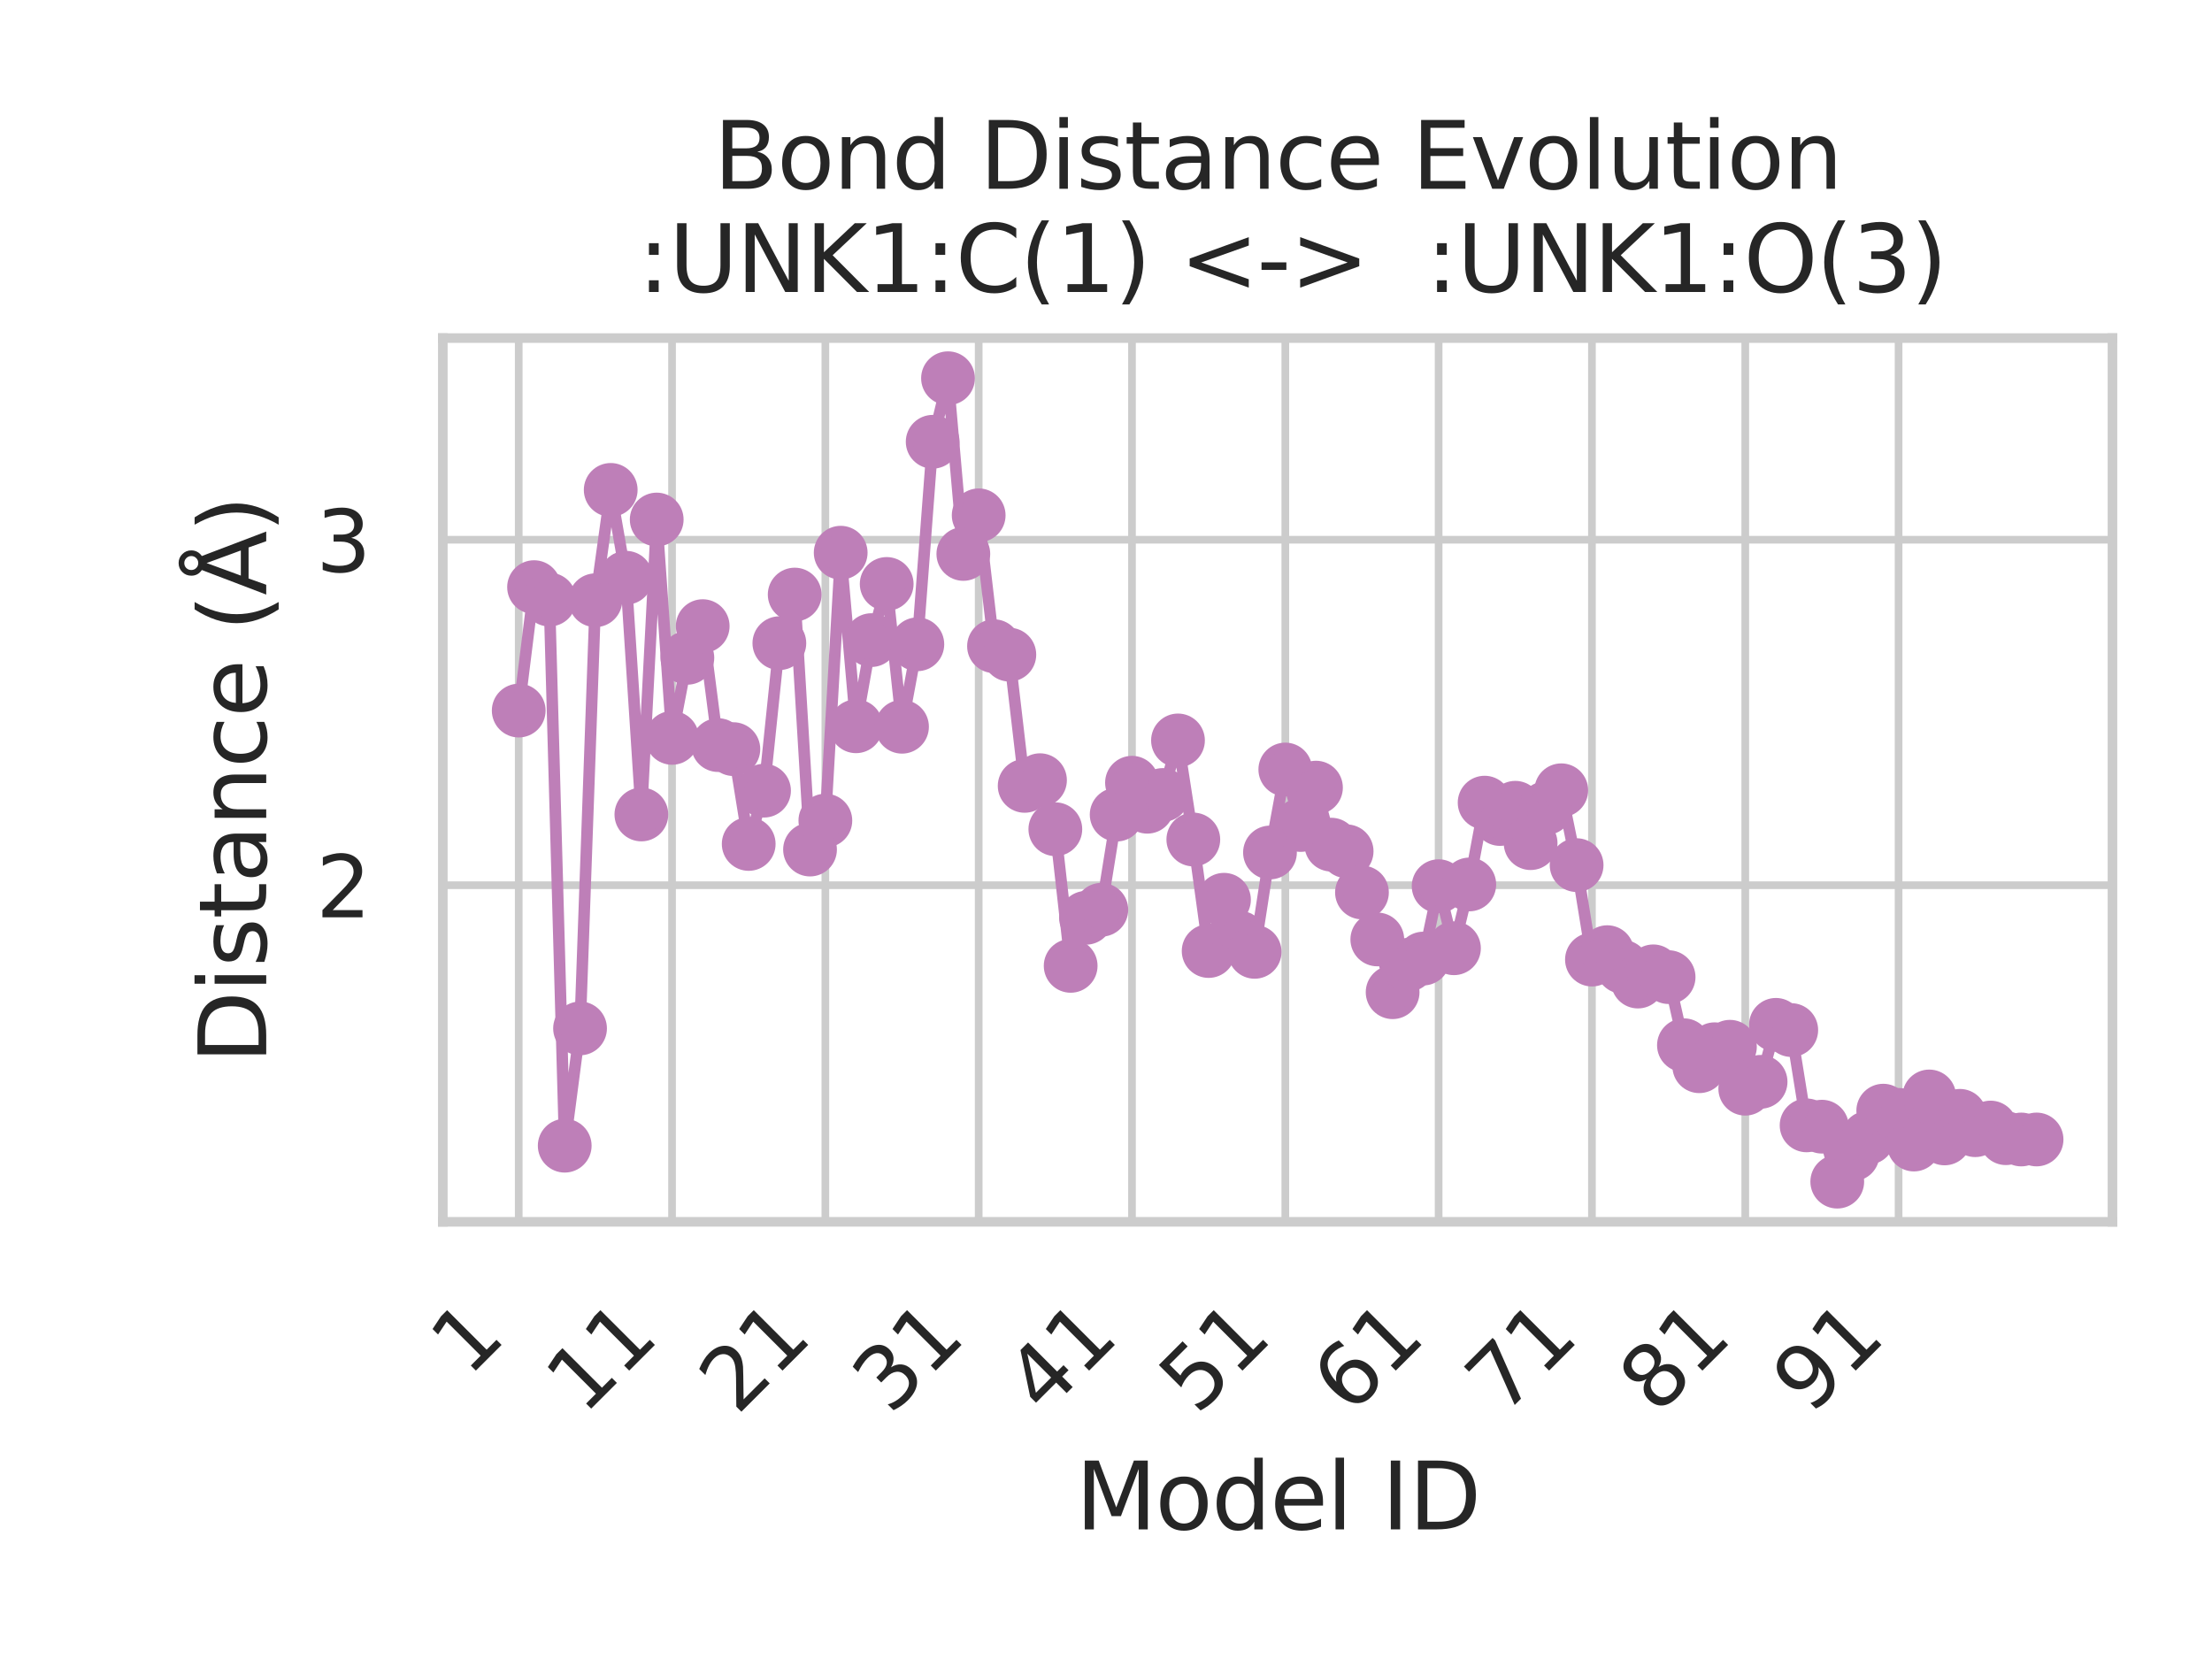 <?xml version="1.0" encoding="utf-8" standalone="no"?>
<!DOCTYPE svg PUBLIC "-//W3C//DTD SVG 1.1//EN"
  "http://www.w3.org/Graphics/SVG/1.1/DTD/svg11.dtd">
<svg xmlns:xlink="http://www.w3.org/1999/xlink" width="288pt" height="216pt" viewBox="0 0 288 216" xmlns="http://www.w3.org/2000/svg" version="1.1">
 <defs>
  <style type="text/css">*{stroke-linejoin: round; stroke-linecap: butt}</style>
 </defs>
 <g id="figure_1">
  <g id="patch_1">
   <path d="M 0 216 
L 288 216 
L 288 0 
L 0 0 
z
" style="fill: #ffffff"/>
  </g>
  <g id="axes_1">
   <g id="patch_2">
    <path d="M 57.656 159.079 
L 275.04 159.079 
L 275.04 44.016 
L 57.656 44.016 
z
" style="fill: #ffffff"/>
   </g>
   <g id="matplotlib.axis_1">
    <g id="xtick_1">
     <g id="line2d_1">
      <path d="M 67.537 159.079 
L 67.537 44.016 
" clip-path="url(#p1e66fae80a)" style="fill: none; stroke: #cccccc; stroke-linecap: round"/>
     </g>
     <g id="text_1">
      <!-- 1 -->
      <g style="fill: #262626" transform="translate(60.971 179.438) rotate(-45) scale(0.11 -0.11)">
       <defs>
        <path id="DejaVuSans-31" d="M 794 531 
L 1825 531 
L 1825 4091 
L 703 3866 
L 703 4441 
L 1819 4666 
L 2450 4666 
L 2450 531 
L 3481 531 
L 3481 0 
L 794 0 
L 794 531 
z
" transform="scale(0.016)"/>
       </defs>
       <use xlink:href="#DejaVuSans-31"/>
      </g>
     </g>
    </g>
    <g id="xtick_2">
     <g id="line2d_2">
      <path d="M 87.499 159.079 
L 87.499 44.016 
" clip-path="url(#p1e66fae80a)" style="fill: none; stroke: #cccccc; stroke-linecap: round"/>
     </g>
     <g id="text_2">
      <!-- 11 -->
      <g style="fill: #262626" transform="translate(75.984 184.387) rotate(-45) scale(0.11 -0.11)">
       <use xlink:href="#DejaVuSans-31"/>
       <use xlink:href="#DejaVuSans-31" x="63.623"/>
      </g>
     </g>
    </g>
    <g id="xtick_3">
     <g id="line2d_3">
      <path d="M 107.461 159.079 
L 107.461 44.016 
" clip-path="url(#p1e66fae80a)" style="fill: none; stroke: #cccccc; stroke-linecap: round"/>
     </g>
     <g id="text_3">
      <!-- 21 -->
      <g style="fill: #262626" transform="translate(95.946 184.387) rotate(-45) scale(0.11 -0.11)">
       <defs>
        <path id="DejaVuSans-32" d="M 1228 531 
L 3431 531 
L 3431 0 
L 469 0 
L 469 531 
Q 828 903 1448 1529 
Q 2069 2156 2228 2338 
Q 2531 2678 2651 2914 
Q 2772 3150 2772 3378 
Q 2772 3750 2511 3984 
Q 2250 4219 1831 4219 
Q 1534 4219 1204 4116 
Q 875 4013 500 3803 
L 500 4441 
Q 881 4594 1212 4672 
Q 1544 4750 1819 4750 
Q 2544 4750 2975 4387 
Q 3406 4025 3406 3419 
Q 3406 3131 3298 2873 
Q 3191 2616 2906 2266 
Q 2828 2175 2409 1742 
Q 1991 1309 1228 531 
z
" transform="scale(0.016)"/>
       </defs>
       <use xlink:href="#DejaVuSans-32"/>
       <use xlink:href="#DejaVuSans-31" x="63.623"/>
      </g>
     </g>
    </g>
    <g id="xtick_4">
     <g id="line2d_4">
      <path d="M 127.423 159.079 
L 127.423 44.016 
" clip-path="url(#p1e66fae80a)" style="fill: none; stroke: #cccccc; stroke-linecap: round"/>
     </g>
     <g id="text_4">
      <!-- 31 -->
      <g style="fill: #262626" transform="translate(115.907 184.387) rotate(-45) scale(0.11 -0.11)">
       <defs>
        <path id="DejaVuSans-33" d="M 2597 2516 
Q 3050 2419 3304 2112 
Q 3559 1806 3559 1356 
Q 3559 666 3084 287 
Q 2609 -91 1734 -91 
Q 1441 -91 1130 -33 
Q 819 25 488 141 
L 488 750 
Q 750 597 1062 519 
Q 1375 441 1716 441 
Q 2309 441 2620 675 
Q 2931 909 2931 1356 
Q 2931 1769 2642 2001 
Q 2353 2234 1838 2234 
L 1294 2234 
L 1294 2753 
L 1863 2753 
Q 2328 2753 2575 2939 
Q 2822 3125 2822 3475 
Q 2822 3834 2567 4026 
Q 2313 4219 1838 4219 
Q 1578 4219 1281 4162 
Q 984 4106 628 3988 
L 628 4550 
Q 988 4650 1302 4700 
Q 1616 4750 1894 4750 
Q 2613 4750 3031 4423 
Q 3450 4097 3450 3541 
Q 3450 3153 3228 2886 
Q 3006 2619 2597 2516 
z
" transform="scale(0.016)"/>
       </defs>
       <use xlink:href="#DejaVuSans-33"/>
       <use xlink:href="#DejaVuSans-31" x="63.623"/>
      </g>
     </g>
    </g>
    <g id="xtick_5">
     <g id="line2d_5">
      <path d="M 147.384 159.079 
L 147.384 44.016 
" clip-path="url(#p1e66fae80a)" style="fill: none; stroke: #cccccc; stroke-linecap: round"/>
     </g>
     <g id="text_5">
      <!-- 41 -->
      <g style="fill: #262626" transform="translate(135.869 184.387) rotate(-45) scale(0.11 -0.11)">
       <defs>
        <path id="DejaVuSans-34" d="M 2419 4116 
L 825 1625 
L 2419 1625 
L 2419 4116 
z
M 2253 4666 
L 3047 4666 
L 3047 1625 
L 3713 1625 
L 3713 1100 
L 3047 1100 
L 3047 0 
L 2419 0 
L 2419 1100 
L 313 1100 
L 313 1709 
L 2253 4666 
z
" transform="scale(0.016)"/>
       </defs>
       <use xlink:href="#DejaVuSans-34"/>
       <use xlink:href="#DejaVuSans-31" x="63.623"/>
      </g>
     </g>
    </g>
    <g id="xtick_6">
     <g id="line2d_6">
      <path d="M 167.346 159.079 
L 167.346 44.016 
" clip-path="url(#p1e66fae80a)" style="fill: none; stroke: #cccccc; stroke-linecap: round"/>
     </g>
     <g id="text_6">
      <!-- 51 -->
      <g style="fill: #262626" transform="translate(155.831 184.387) rotate(-45) scale(0.11 -0.11)">
       <defs>
        <path id="DejaVuSans-35" d="M 691 4666 
L 3169 4666 
L 3169 4134 
L 1269 4134 
L 1269 2991 
Q 1406 3038 1543 3061 
Q 1681 3084 1819 3084 
Q 2600 3084 3056 2656 
Q 3513 2228 3513 1497 
Q 3513 744 3044 326 
Q 2575 -91 1722 -91 
Q 1428 -91 1123 -41 
Q 819 9 494 109 
L 494 744 
Q 775 591 1075 516 
Q 1375 441 1709 441 
Q 2250 441 2565 725 
Q 2881 1009 2881 1497 
Q 2881 1984 2565 2268 
Q 2250 2553 1709 2553 
Q 1456 2553 1204 2497 
Q 953 2441 691 2322 
L 691 4666 
z
" transform="scale(0.016)"/>
       </defs>
       <use xlink:href="#DejaVuSans-35"/>
       <use xlink:href="#DejaVuSans-31" x="63.623"/>
      </g>
     </g>
    </g>
    <g id="xtick_7">
     <g id="line2d_7">
      <path d="M 187.308 159.079 
L 187.308 44.016 
" clip-path="url(#p1e66fae80a)" style="fill: none; stroke: #cccccc; stroke-linecap: round"/>
     </g>
     <g id="text_7">
      <!-- 61 -->
      <g style="fill: #262626" transform="translate(175.793 184.387) rotate(-45) scale(0.11 -0.11)">
       <defs>
        <path id="DejaVuSans-36" d="M 2113 2584 
Q 1688 2584 1439 2293 
Q 1191 2003 1191 1497 
Q 1191 994 1439 701 
Q 1688 409 2113 409 
Q 2538 409 2786 701 
Q 3034 994 3034 1497 
Q 3034 2003 2786 2293 
Q 2538 2584 2113 2584 
z
M 3366 4563 
L 3366 3988 
Q 3128 4100 2886 4159 
Q 2644 4219 2406 4219 
Q 1781 4219 1451 3797 
Q 1122 3375 1075 2522 
Q 1259 2794 1537 2939 
Q 1816 3084 2150 3084 
Q 2853 3084 3261 2657 
Q 3669 2231 3669 1497 
Q 3669 778 3244 343 
Q 2819 -91 2113 -91 
Q 1303 -91 875 529 
Q 447 1150 447 2328 
Q 447 3434 972 4092 
Q 1497 4750 2381 4750 
Q 2619 4750 2861 4703 
Q 3103 4656 3366 4563 
z
" transform="scale(0.016)"/>
       </defs>
       <use xlink:href="#DejaVuSans-36"/>
       <use xlink:href="#DejaVuSans-31" x="63.623"/>
      </g>
     </g>
    </g>
    <g id="xtick_8">
     <g id="line2d_8">
      <path d="M 207.27 159.079 
L 207.27 44.016 
" clip-path="url(#p1e66fae80a)" style="fill: none; stroke: #cccccc; stroke-linecap: round"/>
     </g>
     <g id="text_8">
      <!-- 71 -->
      <g style="fill: #262626" transform="translate(195.754 184.387) rotate(-45) scale(0.11 -0.11)">
       <defs>
        <path id="DejaVuSans-37" d="M 525 4666 
L 3525 4666 
L 3525 4397 
L 1831 0 
L 1172 0 
L 2766 4134 
L 525 4134 
L 525 4666 
z
" transform="scale(0.016)"/>
       </defs>
       <use xlink:href="#DejaVuSans-37"/>
       <use xlink:href="#DejaVuSans-31" x="63.623"/>
      </g>
     </g>
    </g>
    <g id="xtick_9">
     <g id="line2d_9">
      <path d="M 227.232 159.079 
L 227.232 44.016 
" clip-path="url(#p1e66fae80a)" style="fill: none; stroke: #cccccc; stroke-linecap: round"/>
     </g>
     <g id="text_9">
      <!-- 81 -->
      <g style="fill: #262626" transform="translate(215.716 184.387) rotate(-45) scale(0.11 -0.11)">
       <defs>
        <path id="DejaVuSans-38" d="M 2034 2216 
Q 1584 2216 1326 1975 
Q 1069 1734 1069 1313 
Q 1069 891 1326 650 
Q 1584 409 2034 409 
Q 2484 409 2743 651 
Q 3003 894 3003 1313 
Q 3003 1734 2745 1975 
Q 2488 2216 2034 2216 
z
M 1403 2484 
Q 997 2584 770 2862 
Q 544 3141 544 3541 
Q 544 4100 942 4425 
Q 1341 4750 2034 4750 
Q 2731 4750 3128 4425 
Q 3525 4100 3525 3541 
Q 3525 3141 3298 2862 
Q 3072 2584 2669 2484 
Q 3125 2378 3379 2068 
Q 3634 1759 3634 1313 
Q 3634 634 3220 271 
Q 2806 -91 2034 -91 
Q 1263 -91 848 271 
Q 434 634 434 1313 
Q 434 1759 690 2068 
Q 947 2378 1403 2484 
z
M 1172 3481 
Q 1172 3119 1398 2916 
Q 1625 2713 2034 2713 
Q 2441 2713 2670 2916 
Q 2900 3119 2900 3481 
Q 2900 3844 2670 4047 
Q 2441 4250 2034 4250 
Q 1625 4250 1398 4047 
Q 1172 3844 1172 3481 
z
" transform="scale(0.016)"/>
       </defs>
       <use xlink:href="#DejaVuSans-38"/>
       <use xlink:href="#DejaVuSans-31" x="63.623"/>
      </g>
     </g>
    </g>
    <g id="xtick_10">
     <g id="line2d_10">
      <path d="M 247.193 159.079 
L 247.193 44.016 
" clip-path="url(#p1e66fae80a)" style="fill: none; stroke: #cccccc; stroke-linecap: round"/>
     </g>
     <g id="text_10">
      <!-- 91 -->
      <g style="fill: #262626" transform="translate(235.678 184.387) rotate(-45) scale(0.11 -0.11)">
       <defs>
        <path id="DejaVuSans-39" d="M 703 97 
L 703 672 
Q 941 559 1184 500 
Q 1428 441 1663 441 
Q 2288 441 2617 861 
Q 2947 1281 2994 2138 
Q 2813 1869 2534 1725 
Q 2256 1581 1919 1581 
Q 1219 1581 811 2004 
Q 403 2428 403 3163 
Q 403 3881 828 4315 
Q 1253 4750 1959 4750 
Q 2769 4750 3195 4129 
Q 3622 3509 3622 2328 
Q 3622 1225 3098 567 
Q 2575 -91 1691 -91 
Q 1453 -91 1209 -44 
Q 966 3 703 97 
z
M 1959 2075 
Q 2384 2075 2632 2365 
Q 2881 2656 2881 3163 
Q 2881 3666 2632 3958 
Q 2384 4250 1959 4250 
Q 1534 4250 1286 3958 
Q 1038 3666 1038 3163 
Q 1038 2656 1286 2365 
Q 1534 2075 1959 2075 
z
" transform="scale(0.016)"/>
       </defs>
       <use xlink:href="#DejaVuSans-39"/>
       <use xlink:href="#DejaVuSans-31" x="63.623"/>
      </g>
     </g>
    </g>
    <g id="text_11">
     <!-- Model ID -->
     <g style="fill: #262626" transform="translate(140.035 199.123) scale(0.12 -0.12)">
      <defs>
       <path id="DejaVuSans-4d" d="M 628 4666 
L 1569 4666 
L 2759 1491 
L 3956 4666 
L 4897 4666 
L 4897 0 
L 4281 0 
L 4281 4097 
L 3078 897 
L 2444 897 
L 1241 4097 
L 1241 0 
L 628 0 
L 628 4666 
z
" transform="scale(0.016)"/>
       <path id="DejaVuSans-6f" d="M 1959 3097 
Q 1497 3097 1228 2736 
Q 959 2375 959 1747 
Q 959 1119 1226 758 
Q 1494 397 1959 397 
Q 2419 397 2687 759 
Q 2956 1122 2956 1747 
Q 2956 2369 2687 2733 
Q 2419 3097 1959 3097 
z
M 1959 3584 
Q 2709 3584 3137 3096 
Q 3566 2609 3566 1747 
Q 3566 888 3137 398 
Q 2709 -91 1959 -91 
Q 1206 -91 779 398 
Q 353 888 353 1747 
Q 353 2609 779 3096 
Q 1206 3584 1959 3584 
z
" transform="scale(0.016)"/>
       <path id="DejaVuSans-64" d="M 2906 2969 
L 2906 4863 
L 3481 4863 
L 3481 0 
L 2906 0 
L 2906 525 
Q 2725 213 2448 61 
Q 2172 -91 1784 -91 
Q 1150 -91 751 415 
Q 353 922 353 1747 
Q 353 2572 751 3078 
Q 1150 3584 1784 3584 
Q 2172 3584 2448 3432 
Q 2725 3281 2906 2969 
z
M 947 1747 
Q 947 1113 1208 752 
Q 1469 391 1925 391 
Q 2381 391 2643 752 
Q 2906 1113 2906 1747 
Q 2906 2381 2643 2742 
Q 2381 3103 1925 3103 
Q 1469 3103 1208 2742 
Q 947 2381 947 1747 
z
" transform="scale(0.016)"/>
       <path id="DejaVuSans-65" d="M 3597 1894 
L 3597 1613 
L 953 1613 
Q 991 1019 1311 708 
Q 1631 397 2203 397 
Q 2534 397 2845 478 
Q 3156 559 3463 722 
L 3463 178 
Q 3153 47 2828 -22 
Q 2503 -91 2169 -91 
Q 1331 -91 842 396 
Q 353 884 353 1716 
Q 353 2575 817 3079 
Q 1281 3584 2069 3584 
Q 2775 3584 3186 3129 
Q 3597 2675 3597 1894 
z
M 3022 2063 
Q 3016 2534 2758 2815 
Q 2500 3097 2075 3097 
Q 1594 3097 1305 2825 
Q 1016 2553 972 2059 
L 3022 2063 
z
" transform="scale(0.016)"/>
       <path id="DejaVuSans-6c" d="M 603 4863 
L 1178 4863 
L 1178 0 
L 603 0 
L 603 4863 
z
" transform="scale(0.016)"/>
       <path id="DejaVuSans-20" transform="scale(0.016)"/>
       <path id="DejaVuSans-49" d="M 628 4666 
L 1259 4666 
L 1259 0 
L 628 0 
L 628 4666 
z
" transform="scale(0.016)"/>
       <path id="DejaVuSans-44" d="M 1259 4147 
L 1259 519 
L 2022 519 
Q 2988 519 3436 956 
Q 3884 1394 3884 2338 
Q 3884 3275 3436 3711 
Q 2988 4147 2022 4147 
L 1259 4147 
z
M 628 4666 
L 1925 4666 
Q 3281 4666 3915 4102 
Q 4550 3538 4550 2338 
Q 4550 1131 3912 565 
Q 3275 0 1925 0 
L 628 0 
L 628 4666 
z
" transform="scale(0.016)"/>
      </defs>
      <use xlink:href="#DejaVuSans-4d"/>
      <use xlink:href="#DejaVuSans-6f" x="86.279"/>
      <use xlink:href="#DejaVuSans-64" x="147.461"/>
      <use xlink:href="#DejaVuSans-65" x="210.938"/>
      <use xlink:href="#DejaVuSans-6c" x="272.461"/>
      <use xlink:href="#DejaVuSans-20" x="300.244"/>
      <use xlink:href="#DejaVuSans-49" x="332.031"/>
      <use xlink:href="#DejaVuSans-44" x="361.523"/>
     </g>
    </g>
   </g>
   <g id="matplotlib.axis_2">
    <g id="ytick_1">
     <g id="line2d_11">
      <path d="M 57.656 115.251 
L 275.04 115.251 
" clip-path="url(#p1e66fae80a)" style="fill: none; stroke: #cccccc; stroke-linecap: round"/>
     </g>
     <g id="text_12">
      <!-- 2 -->
      <g style="fill: #262626" transform="translate(41.157 119.43) scale(0.11 -0.11)">
       <use xlink:href="#DejaVuSans-32"/>
      </g>
     </g>
    </g>
    <g id="ytick_2">
     <g id="line2d_12">
      <path d="M 57.656 70.273 
L 275.04 70.273 
" clip-path="url(#p1e66fae80a)" style="fill: none; stroke: #cccccc; stroke-linecap: round"/>
     </g>
     <g id="text_13">
      <!-- 3 -->
      <g style="fill: #262626" transform="translate(41.157 74.452) scale(0.11 -0.11)">
       <use xlink:href="#DejaVuSans-33"/>
      </g>
     </g>
    </g>
    <g id="text_14">
     <!-- Distance (Å) -->
     <g style="fill: #262626" transform="translate(34.662 138.476) rotate(-90) scale(0.12 -0.12)">
      <defs>
       <path id="DejaVuSans-69" d="M 603 3500 
L 1178 3500 
L 1178 0 
L 603 0 
L 603 3500 
z
M 603 4863 
L 1178 4863 
L 1178 4134 
L 603 4134 
L 603 4863 
z
" transform="scale(0.016)"/>
       <path id="DejaVuSans-73" d="M 2834 3397 
L 2834 2853 
Q 2591 2978 2328 3040 
Q 2066 3103 1784 3103 
Q 1356 3103 1142 2972 
Q 928 2841 928 2578 
Q 928 2378 1081 2264 
Q 1234 2150 1697 2047 
L 1894 2003 
Q 2506 1872 2764 1633 
Q 3022 1394 3022 966 
Q 3022 478 2636 193 
Q 2250 -91 1575 -91 
Q 1294 -91 989 -36 
Q 684 19 347 128 
L 347 722 
Q 666 556 975 473 
Q 1284 391 1588 391 
Q 1994 391 2212 530 
Q 2431 669 2431 922 
Q 2431 1156 2273 1281 
Q 2116 1406 1581 1522 
L 1381 1569 
Q 847 1681 609 1914 
Q 372 2147 372 2553 
Q 372 3047 722 3315 
Q 1072 3584 1716 3584 
Q 2034 3584 2315 3537 
Q 2597 3491 2834 3397 
z
" transform="scale(0.016)"/>
       <path id="DejaVuSans-74" d="M 1172 4494 
L 1172 3500 
L 2356 3500 
L 2356 3053 
L 1172 3053 
L 1172 1153 
Q 1172 725 1289 603 
Q 1406 481 1766 481 
L 2356 481 
L 2356 0 
L 1766 0 
Q 1100 0 847 248 
Q 594 497 594 1153 
L 594 3053 
L 172 3053 
L 172 3500 
L 594 3500 
L 594 4494 
L 1172 4494 
z
" transform="scale(0.016)"/>
       <path id="DejaVuSans-61" d="M 2194 1759 
Q 1497 1759 1228 1600 
Q 959 1441 959 1056 
Q 959 750 1161 570 
Q 1363 391 1709 391 
Q 2188 391 2477 730 
Q 2766 1069 2766 1631 
L 2766 1759 
L 2194 1759 
z
M 3341 1997 
L 3341 0 
L 2766 0 
L 2766 531 
Q 2569 213 2275 61 
Q 1981 -91 1556 -91 
Q 1019 -91 701 211 
Q 384 513 384 1019 
Q 384 1609 779 1909 
Q 1175 2209 1959 2209 
L 2766 2209 
L 2766 2266 
Q 2766 2663 2505 2880 
Q 2244 3097 1772 3097 
Q 1472 3097 1187 3025 
Q 903 2953 641 2809 
L 641 3341 
Q 956 3463 1253 3523 
Q 1550 3584 1831 3584 
Q 2591 3584 2966 3190 
Q 3341 2797 3341 1997 
z
" transform="scale(0.016)"/>
       <path id="DejaVuSans-6e" d="M 3513 2113 
L 3513 0 
L 2938 0 
L 2938 2094 
Q 2938 2591 2744 2837 
Q 2550 3084 2163 3084 
Q 1697 3084 1428 2787 
Q 1159 2491 1159 1978 
L 1159 0 
L 581 0 
L 581 3500 
L 1159 3500 
L 1159 2956 
Q 1366 3272 1645 3428 
Q 1925 3584 2291 3584 
Q 2894 3584 3203 3211 
Q 3513 2838 3513 2113 
z
" transform="scale(0.016)"/>
       <path id="DejaVuSans-63" d="M 3122 3366 
L 3122 2828 
Q 2878 2963 2633 3030 
Q 2388 3097 2138 3097 
Q 1578 3097 1268 2742 
Q 959 2388 959 1747 
Q 959 1106 1268 751 
Q 1578 397 2138 397 
Q 2388 397 2633 464 
Q 2878 531 3122 666 
L 3122 134 
Q 2881 22 2623 -34 
Q 2366 -91 2075 -91 
Q 1284 -91 818 406 
Q 353 903 353 1747 
Q 353 2603 823 3093 
Q 1294 3584 2113 3584 
Q 2378 3584 2631 3529 
Q 2884 3475 3122 3366 
z
" transform="scale(0.016)"/>
       <path id="DejaVuSans-28" d="M 1984 4856 
Q 1566 4138 1362 3434 
Q 1159 2731 1159 2009 
Q 1159 1288 1364 580 
Q 1569 -128 1984 -844 
L 1484 -844 
Q 1016 -109 783 600 
Q 550 1309 550 2009 
Q 550 2706 781 3412 
Q 1013 4119 1484 4856 
L 1984 4856 
z
" transform="scale(0.016)"/>
       <path id="DejaVuSans-c5" d="M 2663 5081 
Q 2663 5278 2523 5417 
Q 2384 5556 2188 5556 
Q 1988 5556 1852 5420 
Q 1716 5284 1716 5081 
Q 1716 4884 1853 4746 
Q 1991 4609 2188 4609 
Q 2384 4609 2523 4746 
Q 2663 4884 2663 5081 
z
M 2188 4044 
L 1338 1722 
L 3041 1722 
L 2188 4044 
z
M 1716 4366 
Q 1525 4494 1428 4673 
Q 1331 4853 1331 5081 
Q 1331 5441 1579 5691 
Q 1828 5941 2188 5941 
Q 2544 5941 2795 5689 
Q 3047 5438 3047 5081 
Q 3047 4863 2948 4678 
Q 2850 4494 2663 4366 
L 4325 0 
L 3669 0 
L 3244 1197 
L 1141 1197 
L 716 0 
L 50 0 
L 1716 4366 
z
" transform="scale(0.016)"/>
       <path id="DejaVuSans-29" d="M 513 4856 
L 1013 4856 
Q 1481 4119 1714 3412 
Q 1947 2706 1947 2009 
Q 1947 1309 1714 600 
Q 1481 -109 1013 -844 
L 513 -844 
Q 928 -128 1133 580 
Q 1338 1288 1338 2009 
Q 1338 2731 1133 3434 
Q 928 4138 513 4856 
z
" transform="scale(0.016)"/>
      </defs>
      <use xlink:href="#DejaVuSans-44"/>
      <use xlink:href="#DejaVuSans-69" x="77.002"/>
      <use xlink:href="#DejaVuSans-73" x="104.785"/>
      <use xlink:href="#DejaVuSans-74" x="156.885"/>
      <use xlink:href="#DejaVuSans-61" x="196.094"/>
      <use xlink:href="#DejaVuSans-6e" x="257.373"/>
      <use xlink:href="#DejaVuSans-63" x="320.752"/>
      <use xlink:href="#DejaVuSans-65" x="375.732"/>
      <use xlink:href="#DejaVuSans-20" x="437.256"/>
      <use xlink:href="#DejaVuSans-28" x="469.043"/>
      <use xlink:href="#DejaVuSans-c5" x="508.057"/>
      <use xlink:href="#DejaVuSans-29" x="576.465"/>
     </g>
    </g>
   </g>
   <g id="line2d_13">
    <path d="M 67.537 92.516 
L 69.534 76.444 
L 71.53 78.067 
L 73.526 149.168 
L 75.522 133.898 
L 77.518 78.152 
L 79.514 63.784 
L 81.511 75.222 
L 83.507 106.043 
L 85.503 67.642 
L 87.499 96.071 
L 89.495 85.646 
L 91.491 81.523 
L 93.488 97.01 
L 95.484 97.536 
L 97.48 109.882 
L 99.476 102.943 
L 101.472 83.742 
L 103.469 77.412 
L 105.465 110.611 
L 107.461 106.839 
L 109.457 71.962 
L 111.453 94.561 
L 113.449 83.343 
L 115.446 76.03 
L 117.442 94.622 
L 119.438 83.886 
L 121.434 57.518 
L 123.43 49.246 
L 125.426 72.122 
L 127.423 67.094 
L 129.419 84.135 
L 131.415 85.234 
L 133.411 102.32 
L 135.407 101.581 
L 137.404 107.964 
L 139.4 125.753 
L 141.396 119.497 
L 143.392 118.45 
L 145.388 106.061 
L 147.384 101.91 
L 149.381 105.037 
L 151.377 103.507 
L 153.373 96.404 
L 155.369 109.303 
L 157.365 123.822 
L 159.362 117.147 
L 161.358 122.087 
L 163.354 123.93 
L 165.35 110.994 
L 167.346 100.188 
L 169.342 107.414 
L 171.339 102.548 
L 173.335 109.973 
L 175.331 110.838 
L 177.327 116.198 
L 179.323 122.314 
L 181.319 129.185 
L 183.316 125.619 
L 185.312 124.804 
L 187.308 115.38 
L 189.304 123.462 
L 191.3 115.156 
L 193.297 104.504 
L 195.293 106.633 
L 197.289 105.17 
L 199.285 109.777 
L 201.281 105.214 
L 203.277 102.893 
L 205.274 112.639 
L 207.27 124.938 
L 209.266 123.97 
L 211.262 125.879 
L 213.258 127.798 
L 215.254 126.468 
L 217.251 127.221 
L 219.247 136.088 
L 221.243 138.822 
L 223.239 136.61 
L 225.235 136.286 
L 227.232 141.748 
L 229.228 140.854 
L 231.224 133.433 
L 233.22 134.112 
L 235.216 146.521 
L 237.212 146.691 
L 239.209 153.849 
L 241.205 150.297 
L 243.201 148.131 
L 245.197 144.607 
L 247.193 145.153 
L 249.189 149.018 
L 251.186 142.757 
L 253.182 148.222 
L 255.178 145.28 
L 257.174 147.15 
L 259.17 146.805 
L 261.167 148.192 
L 263.163 148.361 
L 265.159 148.359 
" clip-path="url(#p1e66fae80a)" style="fill: none; stroke: #be7fb8; stroke-width: 1.5; stroke-linecap: round"/>
    <defs>
     <path id="m967a7a580a" d="M 0 3 
C 0.796 3 1.559 2.684 2.121 2.121 
C 2.684 1.559 3 0.796 3 0 
C 3 -0.796 2.684 -1.559 2.121 -2.121 
C 1.559 -2.684 0.796 -3 0 -3 
C -0.796 -3 -1.559 -2.684 -2.121 -2.121 
C -2.684 -1.559 -3 -0.796 -3 0 
C -3 0.796 -2.684 1.559 -2.121 2.121 
C -1.559 2.684 -0.796 3 0 3 
z
" style="stroke: #be7fb8"/>
    </defs>
    <g clip-path="url(#p1e66fae80a)">
     <use xlink:href="#m967a7a580a" x="67.537" y="92.516" style="fill: #be7fb8; stroke: #be7fb8"/>
     <use xlink:href="#m967a7a580a" x="69.534" y="76.444" style="fill: #be7fb8; stroke: #be7fb8"/>
     <use xlink:href="#m967a7a580a" x="71.53" y="78.067" style="fill: #be7fb8; stroke: #be7fb8"/>
     <use xlink:href="#m967a7a580a" x="73.526" y="149.168" style="fill: #be7fb8; stroke: #be7fb8"/>
     <use xlink:href="#m967a7a580a" x="75.522" y="133.898" style="fill: #be7fb8; stroke: #be7fb8"/>
     <use xlink:href="#m967a7a580a" x="77.518" y="78.152" style="fill: #be7fb8; stroke: #be7fb8"/>
     <use xlink:href="#m967a7a580a" x="79.514" y="63.784" style="fill: #be7fb8; stroke: #be7fb8"/>
     <use xlink:href="#m967a7a580a" x="81.511" y="75.222" style="fill: #be7fb8; stroke: #be7fb8"/>
     <use xlink:href="#m967a7a580a" x="83.507" y="106.043" style="fill: #be7fb8; stroke: #be7fb8"/>
     <use xlink:href="#m967a7a580a" x="85.503" y="67.642" style="fill: #be7fb8; stroke: #be7fb8"/>
     <use xlink:href="#m967a7a580a" x="87.499" y="96.071" style="fill: #be7fb8; stroke: #be7fb8"/>
     <use xlink:href="#m967a7a580a" x="89.495" y="85.646" style="fill: #be7fb8; stroke: #be7fb8"/>
     <use xlink:href="#m967a7a580a" x="91.491" y="81.523" style="fill: #be7fb8; stroke: #be7fb8"/>
     <use xlink:href="#m967a7a580a" x="93.488" y="97.01" style="fill: #be7fb8; stroke: #be7fb8"/>
     <use xlink:href="#m967a7a580a" x="95.484" y="97.536" style="fill: #be7fb8; stroke: #be7fb8"/>
     <use xlink:href="#m967a7a580a" x="97.48" y="109.882" style="fill: #be7fb8; stroke: #be7fb8"/>
     <use xlink:href="#m967a7a580a" x="99.476" y="102.943" style="fill: #be7fb8; stroke: #be7fb8"/>
     <use xlink:href="#m967a7a580a" x="101.472" y="83.742" style="fill: #be7fb8; stroke: #be7fb8"/>
     <use xlink:href="#m967a7a580a" x="103.469" y="77.412" style="fill: #be7fb8; stroke: #be7fb8"/>
     <use xlink:href="#m967a7a580a" x="105.465" y="110.611" style="fill: #be7fb8; stroke: #be7fb8"/>
     <use xlink:href="#m967a7a580a" x="107.461" y="106.839" style="fill: #be7fb8; stroke: #be7fb8"/>
     <use xlink:href="#m967a7a580a" x="109.457" y="71.962" style="fill: #be7fb8; stroke: #be7fb8"/>
     <use xlink:href="#m967a7a580a" x="111.453" y="94.561" style="fill: #be7fb8; stroke: #be7fb8"/>
     <use xlink:href="#m967a7a580a" x="113.449" y="83.343" style="fill: #be7fb8; stroke: #be7fb8"/>
     <use xlink:href="#m967a7a580a" x="115.446" y="76.03" style="fill: #be7fb8; stroke: #be7fb8"/>
     <use xlink:href="#m967a7a580a" x="117.442" y="94.622" style="fill: #be7fb8; stroke: #be7fb8"/>
     <use xlink:href="#m967a7a580a" x="119.438" y="83.886" style="fill: #be7fb8; stroke: #be7fb8"/>
     <use xlink:href="#m967a7a580a" x="121.434" y="57.518" style="fill: #be7fb8; stroke: #be7fb8"/>
     <use xlink:href="#m967a7a580a" x="123.43" y="49.246" style="fill: #be7fb8; stroke: #be7fb8"/>
     <use xlink:href="#m967a7a580a" x="125.426" y="72.122" style="fill: #be7fb8; stroke: #be7fb8"/>
     <use xlink:href="#m967a7a580a" x="127.423" y="67.094" style="fill: #be7fb8; stroke: #be7fb8"/>
     <use xlink:href="#m967a7a580a" x="129.419" y="84.135" style="fill: #be7fb8; stroke: #be7fb8"/>
     <use xlink:href="#m967a7a580a" x="131.415" y="85.234" style="fill: #be7fb8; stroke: #be7fb8"/>
     <use xlink:href="#m967a7a580a" x="133.411" y="102.32" style="fill: #be7fb8; stroke: #be7fb8"/>
     <use xlink:href="#m967a7a580a" x="135.407" y="101.581" style="fill: #be7fb8; stroke: #be7fb8"/>
     <use xlink:href="#m967a7a580a" x="137.404" y="107.964" style="fill: #be7fb8; stroke: #be7fb8"/>
     <use xlink:href="#m967a7a580a" x="139.4" y="125.753" style="fill: #be7fb8; stroke: #be7fb8"/>
     <use xlink:href="#m967a7a580a" x="141.396" y="119.497" style="fill: #be7fb8; stroke: #be7fb8"/>
     <use xlink:href="#m967a7a580a" x="143.392" y="118.45" style="fill: #be7fb8; stroke: #be7fb8"/>
     <use xlink:href="#m967a7a580a" x="145.388" y="106.061" style="fill: #be7fb8; stroke: #be7fb8"/>
     <use xlink:href="#m967a7a580a" x="147.384" y="101.91" style="fill: #be7fb8; stroke: #be7fb8"/>
     <use xlink:href="#m967a7a580a" x="149.381" y="105.037" style="fill: #be7fb8; stroke: #be7fb8"/>
     <use xlink:href="#m967a7a580a" x="151.377" y="103.507" style="fill: #be7fb8; stroke: #be7fb8"/>
     <use xlink:href="#m967a7a580a" x="153.373" y="96.404" style="fill: #be7fb8; stroke: #be7fb8"/>
     <use xlink:href="#m967a7a580a" x="155.369" y="109.303" style="fill: #be7fb8; stroke: #be7fb8"/>
     <use xlink:href="#m967a7a580a" x="157.365" y="123.822" style="fill: #be7fb8; stroke: #be7fb8"/>
     <use xlink:href="#m967a7a580a" x="159.362" y="117.147" style="fill: #be7fb8; stroke: #be7fb8"/>
     <use xlink:href="#m967a7a580a" x="161.358" y="122.087" style="fill: #be7fb8; stroke: #be7fb8"/>
     <use xlink:href="#m967a7a580a" x="163.354" y="123.93" style="fill: #be7fb8; stroke: #be7fb8"/>
     <use xlink:href="#m967a7a580a" x="165.35" y="110.994" style="fill: #be7fb8; stroke: #be7fb8"/>
     <use xlink:href="#m967a7a580a" x="167.346" y="100.188" style="fill: #be7fb8; stroke: #be7fb8"/>
     <use xlink:href="#m967a7a580a" x="169.342" y="107.414" style="fill: #be7fb8; stroke: #be7fb8"/>
     <use xlink:href="#m967a7a580a" x="171.339" y="102.548" style="fill: #be7fb8; stroke: #be7fb8"/>
     <use xlink:href="#m967a7a580a" x="173.335" y="109.973" style="fill: #be7fb8; stroke: #be7fb8"/>
     <use xlink:href="#m967a7a580a" x="175.331" y="110.838" style="fill: #be7fb8; stroke: #be7fb8"/>
     <use xlink:href="#m967a7a580a" x="177.327" y="116.198" style="fill: #be7fb8; stroke: #be7fb8"/>
     <use xlink:href="#m967a7a580a" x="179.323" y="122.314" style="fill: #be7fb8; stroke: #be7fb8"/>
     <use xlink:href="#m967a7a580a" x="181.319" y="129.185" style="fill: #be7fb8; stroke: #be7fb8"/>
     <use xlink:href="#m967a7a580a" x="183.316" y="125.619" style="fill: #be7fb8; stroke: #be7fb8"/>
     <use xlink:href="#m967a7a580a" x="185.312" y="124.804" style="fill: #be7fb8; stroke: #be7fb8"/>
     <use xlink:href="#m967a7a580a" x="187.308" y="115.38" style="fill: #be7fb8; stroke: #be7fb8"/>
     <use xlink:href="#m967a7a580a" x="189.304" y="123.462" style="fill: #be7fb8; stroke: #be7fb8"/>
     <use xlink:href="#m967a7a580a" x="191.3" y="115.156" style="fill: #be7fb8; stroke: #be7fb8"/>
     <use xlink:href="#m967a7a580a" x="193.297" y="104.504" style="fill: #be7fb8; stroke: #be7fb8"/>
     <use xlink:href="#m967a7a580a" x="195.293" y="106.633" style="fill: #be7fb8; stroke: #be7fb8"/>
     <use xlink:href="#m967a7a580a" x="197.289" y="105.17" style="fill: #be7fb8; stroke: #be7fb8"/>
     <use xlink:href="#m967a7a580a" x="199.285" y="109.777" style="fill: #be7fb8; stroke: #be7fb8"/>
     <use xlink:href="#m967a7a580a" x="201.281" y="105.214" style="fill: #be7fb8; stroke: #be7fb8"/>
     <use xlink:href="#m967a7a580a" x="203.277" y="102.893" style="fill: #be7fb8; stroke: #be7fb8"/>
     <use xlink:href="#m967a7a580a" x="205.274" y="112.639" style="fill: #be7fb8; stroke: #be7fb8"/>
     <use xlink:href="#m967a7a580a" x="207.27" y="124.938" style="fill: #be7fb8; stroke: #be7fb8"/>
     <use xlink:href="#m967a7a580a" x="209.266" y="123.97" style="fill: #be7fb8; stroke: #be7fb8"/>
     <use xlink:href="#m967a7a580a" x="211.262" y="125.879" style="fill: #be7fb8; stroke: #be7fb8"/>
     <use xlink:href="#m967a7a580a" x="213.258" y="127.798" style="fill: #be7fb8; stroke: #be7fb8"/>
     <use xlink:href="#m967a7a580a" x="215.254" y="126.468" style="fill: #be7fb8; stroke: #be7fb8"/>
     <use xlink:href="#m967a7a580a" x="217.251" y="127.221" style="fill: #be7fb8; stroke: #be7fb8"/>
     <use xlink:href="#m967a7a580a" x="219.247" y="136.088" style="fill: #be7fb8; stroke: #be7fb8"/>
     <use xlink:href="#m967a7a580a" x="221.243" y="138.822" style="fill: #be7fb8; stroke: #be7fb8"/>
     <use xlink:href="#m967a7a580a" x="223.239" y="136.61" style="fill: #be7fb8; stroke: #be7fb8"/>
     <use xlink:href="#m967a7a580a" x="225.235" y="136.286" style="fill: #be7fb8; stroke: #be7fb8"/>
     <use xlink:href="#m967a7a580a" x="227.232" y="141.748" style="fill: #be7fb8; stroke: #be7fb8"/>
     <use xlink:href="#m967a7a580a" x="229.228" y="140.854" style="fill: #be7fb8; stroke: #be7fb8"/>
     <use xlink:href="#m967a7a580a" x="231.224" y="133.433" style="fill: #be7fb8; stroke: #be7fb8"/>
     <use xlink:href="#m967a7a580a" x="233.22" y="134.112" style="fill: #be7fb8; stroke: #be7fb8"/>
     <use xlink:href="#m967a7a580a" x="235.216" y="146.521" style="fill: #be7fb8; stroke: #be7fb8"/>
     <use xlink:href="#m967a7a580a" x="237.212" y="146.691" style="fill: #be7fb8; stroke: #be7fb8"/>
     <use xlink:href="#m967a7a580a" x="239.209" y="153.849" style="fill: #be7fb8; stroke: #be7fb8"/>
     <use xlink:href="#m967a7a580a" x="241.205" y="150.297" style="fill: #be7fb8; stroke: #be7fb8"/>
     <use xlink:href="#m967a7a580a" x="243.201" y="148.131" style="fill: #be7fb8; stroke: #be7fb8"/>
     <use xlink:href="#m967a7a580a" x="245.197" y="144.607" style="fill: #be7fb8; stroke: #be7fb8"/>
     <use xlink:href="#m967a7a580a" x="247.193" y="145.153" style="fill: #be7fb8; stroke: #be7fb8"/>
     <use xlink:href="#m967a7a580a" x="249.189" y="149.018" style="fill: #be7fb8; stroke: #be7fb8"/>
     <use xlink:href="#m967a7a580a" x="251.186" y="142.757" style="fill: #be7fb8; stroke: #be7fb8"/>
     <use xlink:href="#m967a7a580a" x="253.182" y="148.222" style="fill: #be7fb8; stroke: #be7fb8"/>
     <use xlink:href="#m967a7a580a" x="255.178" y="145.28" style="fill: #be7fb8; stroke: #be7fb8"/>
     <use xlink:href="#m967a7a580a" x="257.174" y="147.15" style="fill: #be7fb8; stroke: #be7fb8"/>
     <use xlink:href="#m967a7a580a" x="259.17" y="146.805" style="fill: #be7fb8; stroke: #be7fb8"/>
     <use xlink:href="#m967a7a580a" x="261.167" y="148.192" style="fill: #be7fb8; stroke: #be7fb8"/>
     <use xlink:href="#m967a7a580a" x="263.163" y="148.361" style="fill: #be7fb8; stroke: #be7fb8"/>
     <use xlink:href="#m967a7a580a" x="265.159" y="148.359" style="fill: #be7fb8; stroke: #be7fb8"/>
    </g>
   </g>
   <g id="patch_3">
    <path d="M 57.656 159.079 
L 57.656 44.016 
" style="fill: none; stroke: #cccccc; stroke-width: 1.25; stroke-linejoin: miter; stroke-linecap: square"/>
   </g>
   <g id="patch_4">
    <path d="M 275.04 159.079 
L 275.04 44.016 
" style="fill: none; stroke: #cccccc; stroke-width: 1.25; stroke-linejoin: miter; stroke-linecap: square"/>
   </g>
   <g id="patch_5">
    <path d="M 57.656 159.079 
L 275.04 159.079 
" style="fill: none; stroke: #cccccc; stroke-width: 1.25; stroke-linejoin: miter; stroke-linecap: square"/>
   </g>
   <g id="patch_6">
    <path d="M 57.656 44.016 
L 275.04 44.016 
" style="fill: none; stroke: #cccccc; stroke-width: 1.25; stroke-linejoin: miter; stroke-linecap: square"/>
   </g>
   <g id="text_15">
    <!-- Bond Distance Evolution -->
    <g style="fill: #262626" transform="translate(92.924 24.579) scale(0.12 -0.12)">
     <defs>
      <path id="DejaVuSans-42" d="M 1259 2228 
L 1259 519 
L 2272 519 
Q 2781 519 3026 730 
Q 3272 941 3272 1375 
Q 3272 1813 3026 2020 
Q 2781 2228 2272 2228 
L 1259 2228 
z
M 1259 4147 
L 1259 2741 
L 2194 2741 
Q 2656 2741 2882 2914 
Q 3109 3088 3109 3444 
Q 3109 3797 2882 3972 
Q 2656 4147 2194 4147 
L 1259 4147 
z
M 628 4666 
L 2241 4666 
Q 2963 4666 3353 4366 
Q 3744 4066 3744 3513 
Q 3744 3084 3544 2831 
Q 3344 2578 2956 2516 
Q 3422 2416 3680 2098 
Q 3938 1781 3938 1306 
Q 3938 681 3513 340 
Q 3088 0 2303 0 
L 628 0 
L 628 4666 
z
" transform="scale(0.016)"/>
      <path id="DejaVuSans-45" d="M 628 4666 
L 3578 4666 
L 3578 4134 
L 1259 4134 
L 1259 2753 
L 3481 2753 
L 3481 2222 
L 1259 2222 
L 1259 531 
L 3634 531 
L 3634 0 
L 628 0 
L 628 4666 
z
" transform="scale(0.016)"/>
      <path id="DejaVuSans-76" d="M 191 3500 
L 800 3500 
L 1894 563 
L 2988 3500 
L 3597 3500 
L 2284 0 
L 1503 0 
L 191 3500 
z
" transform="scale(0.016)"/>
      <path id="DejaVuSans-75" d="M 544 1381 
L 544 3500 
L 1119 3500 
L 1119 1403 
Q 1119 906 1312 657 
Q 1506 409 1894 409 
Q 2359 409 2629 706 
Q 2900 1003 2900 1516 
L 2900 3500 
L 3475 3500 
L 3475 0 
L 2900 0 
L 2900 538 
Q 2691 219 2414 64 
Q 2138 -91 1772 -91 
Q 1169 -91 856 284 
Q 544 659 544 1381 
z
M 1991 3584 
L 1991 3584 
z
" transform="scale(0.016)"/>
     </defs>
     <use xlink:href="#DejaVuSans-42"/>
     <use xlink:href="#DejaVuSans-6f" x="68.604"/>
     <use xlink:href="#DejaVuSans-6e" x="129.785"/>
     <use xlink:href="#DejaVuSans-64" x="193.164"/>
     <use xlink:href="#DejaVuSans-20" x="256.641"/>
     <use xlink:href="#DejaVuSans-44" x="288.428"/>
     <use xlink:href="#DejaVuSans-69" x="365.43"/>
     <use xlink:href="#DejaVuSans-73" x="393.213"/>
     <use xlink:href="#DejaVuSans-74" x="445.312"/>
     <use xlink:href="#DejaVuSans-61" x="484.521"/>
     <use xlink:href="#DejaVuSans-6e" x="545.801"/>
     <use xlink:href="#DejaVuSans-63" x="609.18"/>
     <use xlink:href="#DejaVuSans-65" x="664.16"/>
     <use xlink:href="#DejaVuSans-20" x="725.684"/>
     <use xlink:href="#DejaVuSans-45" x="757.471"/>
     <use xlink:href="#DejaVuSans-76" x="820.654"/>
     <use xlink:href="#DejaVuSans-6f" x="879.834"/>
     <use xlink:href="#DejaVuSans-6c" x="941.016"/>
     <use xlink:href="#DejaVuSans-75" x="968.799"/>
     <use xlink:href="#DejaVuSans-74" x="1032.178"/>
     <use xlink:href="#DejaVuSans-69" x="1071.387"/>
     <use xlink:href="#DejaVuSans-6f" x="1099.17"/>
     <use xlink:href="#DejaVuSans-6e" x="1160.352"/>
    </g>
    <!--  :UNK1:C(1) &lt;-&gt;  :UNK1:O(3) -->
    <g style="fill: #262626" transform="translate(79.239 38.016) scale(0.12 -0.12)">
     <defs>
      <path id="DejaVuSans-3a" d="M 750 794 
L 1409 794 
L 1409 0 
L 750 0 
L 750 794 
z
M 750 3309 
L 1409 3309 
L 1409 2516 
L 750 2516 
L 750 3309 
z
" transform="scale(0.016)"/>
      <path id="DejaVuSans-55" d="M 556 4666 
L 1191 4666 
L 1191 1831 
Q 1191 1081 1462 751 
Q 1734 422 2344 422 
Q 2950 422 3222 751 
Q 3494 1081 3494 1831 
L 3494 4666 
L 4128 4666 
L 4128 1753 
Q 4128 841 3676 375 
Q 3225 -91 2344 -91 
Q 1459 -91 1007 375 
Q 556 841 556 1753 
L 556 4666 
z
" transform="scale(0.016)"/>
      <path id="DejaVuSans-4e" d="M 628 4666 
L 1478 4666 
L 3547 763 
L 3547 4666 
L 4159 4666 
L 4159 0 
L 3309 0 
L 1241 3903 
L 1241 0 
L 628 0 
L 628 4666 
z
" transform="scale(0.016)"/>
      <path id="DejaVuSans-4b" d="M 628 4666 
L 1259 4666 
L 1259 2694 
L 3353 4666 
L 4166 4666 
L 1850 2491 
L 4331 0 
L 3500 0 
L 1259 2247 
L 1259 0 
L 628 0 
L 628 4666 
z
" transform="scale(0.016)"/>
      <path id="DejaVuSans-43" d="M 4122 4306 
L 4122 3641 
Q 3803 3938 3442 4084 
Q 3081 4231 2675 4231 
Q 1875 4231 1450 3742 
Q 1025 3253 1025 2328 
Q 1025 1406 1450 917 
Q 1875 428 2675 428 
Q 3081 428 3442 575 
Q 3803 722 4122 1019 
L 4122 359 
Q 3791 134 3420 21 
Q 3050 -91 2638 -91 
Q 1578 -91 968 557 
Q 359 1206 359 2328 
Q 359 3453 968 4101 
Q 1578 4750 2638 4750 
Q 3056 4750 3426 4639 
Q 3797 4528 4122 4306 
z
" transform="scale(0.016)"/>
      <path id="DejaVuSans-3c" d="M 4684 3150 
L 1459 2003 
L 4684 863 
L 4684 294 
L 678 1747 
L 678 2266 
L 4684 3719 
L 4684 3150 
z
" transform="scale(0.016)"/>
      <path id="DejaVuSans-2d" d="M 313 2009 
L 1997 2009 
L 1997 1497 
L 313 1497 
L 313 2009 
z
" transform="scale(0.016)"/>
      <path id="DejaVuSans-3e" d="M 678 3150 
L 678 3719 
L 4684 2266 
L 4684 1747 
L 678 294 
L 678 863 
L 3897 2003 
L 678 3150 
z
" transform="scale(0.016)"/>
      <path id="DejaVuSans-4f" d="M 2522 4238 
Q 1834 4238 1429 3725 
Q 1025 3213 1025 2328 
Q 1025 1447 1429 934 
Q 1834 422 2522 422 
Q 3209 422 3611 934 
Q 4013 1447 4013 2328 
Q 4013 3213 3611 3725 
Q 3209 4238 2522 4238 
z
M 2522 4750 
Q 3503 4750 4090 4092 
Q 4678 3434 4678 2328 
Q 4678 1225 4090 567 
Q 3503 -91 2522 -91 
Q 1538 -91 948 565 
Q 359 1222 359 2328 
Q 359 3434 948 4092 
Q 1538 4750 2522 4750 
z
" transform="scale(0.016)"/>
     </defs>
     <use xlink:href="#DejaVuSans-20"/>
     <use xlink:href="#DejaVuSans-3a" x="31.787"/>
     <use xlink:href="#DejaVuSans-55" x="65.479"/>
     <use xlink:href="#DejaVuSans-4e" x="138.672"/>
     <use xlink:href="#DejaVuSans-4b" x="213.477"/>
     <use xlink:href="#DejaVuSans-31" x="279.053"/>
     <use xlink:href="#DejaVuSans-3a" x="342.676"/>
     <use xlink:href="#DejaVuSans-43" x="376.367"/>
     <use xlink:href="#DejaVuSans-28" x="446.191"/>
     <use xlink:href="#DejaVuSans-31" x="485.205"/>
     <use xlink:href="#DejaVuSans-29" x="548.828"/>
     <use xlink:href="#DejaVuSans-20" x="587.842"/>
     <use xlink:href="#DejaVuSans-3c" x="619.629"/>
     <use xlink:href="#DejaVuSans-2d" x="703.418"/>
     <use xlink:href="#DejaVuSans-3e" x="739.502"/>
     <use xlink:href="#DejaVuSans-20" x="823.291"/>
     <use xlink:href="#DejaVuSans-20" x="855.078"/>
     <use xlink:href="#DejaVuSans-3a" x="886.865"/>
     <use xlink:href="#DejaVuSans-55" x="920.557"/>
     <use xlink:href="#DejaVuSans-4e" x="993.75"/>
     <use xlink:href="#DejaVuSans-4b" x="1068.555"/>
     <use xlink:href="#DejaVuSans-31" x="1134.131"/>
     <use xlink:href="#DejaVuSans-3a" x="1197.754"/>
     <use xlink:href="#DejaVuSans-4f" x="1231.445"/>
     <use xlink:href="#DejaVuSans-28" x="1310.156"/>
     <use xlink:href="#DejaVuSans-33" x="1349.17"/>
     <use xlink:href="#DejaVuSans-29" x="1412.793"/>
    </g>
   </g>
  </g>
 </g>
 <defs>
  <clipPath id="p1e66fae80a">
   <rect x="57.656" y="44.016" width="217.384" height="115.063"/>
  </clipPath>
 </defs>
</svg>
